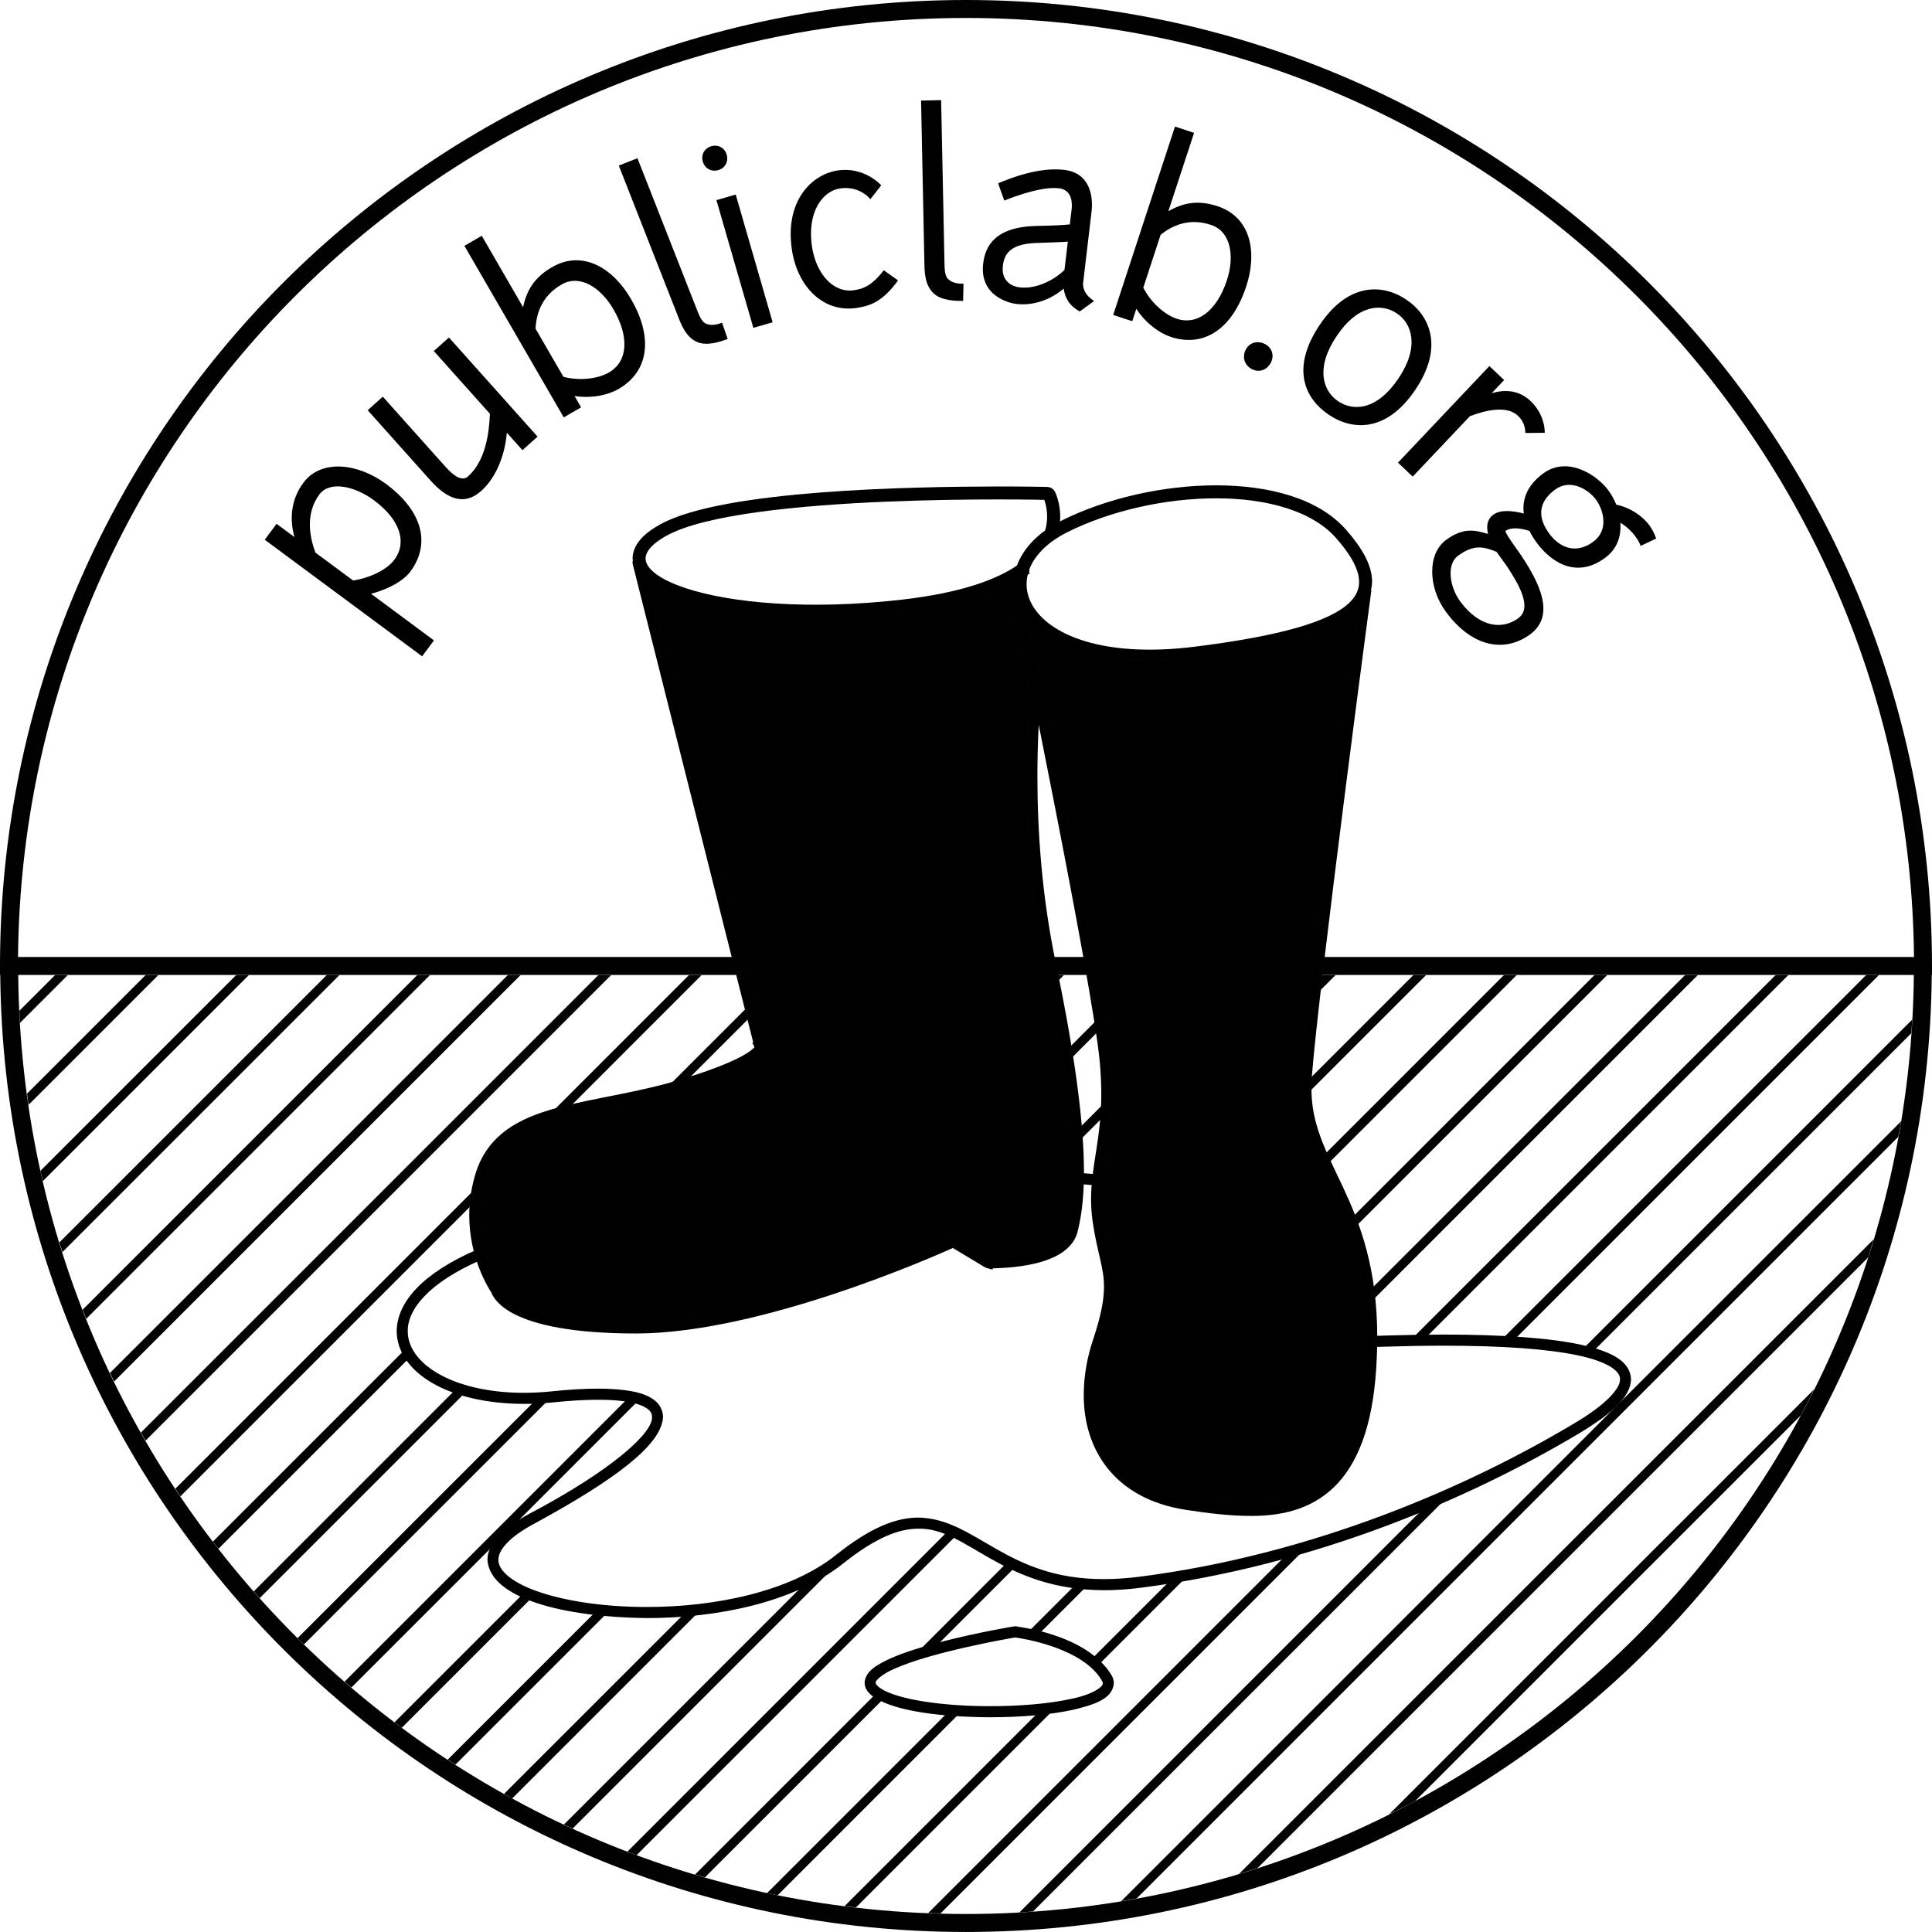 <?xml version="1.0" encoding="UTF-8" standalone="no"?>
<!-- Generator: Adobe Illustrator 13.0.0, SVG Export Plug-In . SVG Version: 6.00 Build 14948)  -->

<svg
   xmlns:dc="http://purl.org/dc/elements/1.1/"
   xmlns:cc="http://creativecommons.org/ns#"
   xmlns:rdf="http://www.w3.org/1999/02/22-rdf-syntax-ns#"
   xmlns:svg="http://www.w3.org/2000/svg"
   xmlns="http://www.w3.org/2000/svg"
   xmlns:sodipodi="http://sodipodi.sourceforge.net/DTD/sodipodi-0.dtd"
   xmlns:inkscape="http://www.inkscape.org/namespaces/inkscape"
   version="1.1"
   id="Layer_1"
   x="0px"
   y="0px"
   width="91.085px"
   height="91.084px"
   viewBox="0 0 91.085 91.084"
   enable-background="new 0 0 91.085 91.084"
   xml:space="preserve"
   inkscape:version="0.91 r13725"
   sodipodi:docname="boots-circle_simple.svg"><defs
     id="defs3752" /><sodipodi:namedview
     pagecolor="#ffffff"
     bordercolor="#666666"
     borderopacity="1"
     objecttolerance="10"
     gridtolerance="10"
     guidetolerance="10"
     inkscape:pageopacity="0"
     inkscape:pageshadow="2"
     inkscape:window-width="1440"
     inkscape:window-height="851"
     id="namedview3750"
     showgrid="false"
     inkscape:zoom="5.1820298"
     inkscape:cx="60.578269"
     inkscape:cy="49.734887"
     inkscape:window-x="0"
     inkscape:window-y="1"
     inkscape:window-maximized="1"
     inkscape:current-layer="Layer_1" /><g
     id="g3684"><path
       d="M19.901,30.942l-7.419-5.496l0.557-0.751l0.843,0.625c-0.226-0.806-0.188-1.757,0.432-2.574   c0.837-1.111,2.562-0.911,3.89,0.073c1.713,1.269,2.114,2.814,1.145,4.124c-0.34,0.458-1.064,0.843-1.857,1.051l2.967,2.198   L19.901,30.942z M14.871,26.052l1.776,1.316c0.782-0.116,1.596-0.506,1.948-0.983c0.604-0.815,0.273-1.882-0.963-2.798   c-0.924-0.685-2.084-0.92-2.568-0.285C14.35,24.248,14.631,25.42,14.871,26.052z"
       id="path3686" /></g><g
     id="g3688"><path
       d="M23.096,19.507l-2.644-2.957l0.714-0.638l4.178,4.673l-0.713,0.638l-0.736-0.824c-0.08,0.973-0.456,2.074-1.213,2.75   c-0.773,0.691-1.572,0.413-2.378-0.488l-2.97-3.322l0.713-0.638l2.971,3.322c0.41,0.459,0.786,0.673,1.049,0.438   C22.908,21.708,23.063,20.377,23.096,19.507z"
       id="path3690" /></g><g
     id="g3692"><path
       d="M29.75,14.1c1.068,1.845,0.822,3.422-0.588,4.239c-0.493,0.286-1.265,0.456-2.074,0.332l0.309,0.533l-0.818,0.474   l-4.684-8.088l0.818-0.474l1.947,3.363c0.161-0.725,0.474-1.367,1.361-1.881C27.491,11.746,28.922,12.669,29.75,14.1z    M25.249,15.495l1.313,2.269c0.764,0.204,1.636,0.094,2.147-0.204c0.879-0.508,0.982-1.648,0.211-2.98   c-0.576-0.996-1.558-1.667-2.432-1.174C25.527,13.951,25.279,14.819,25.249,15.495z"
       id="path3694" /></g><g
     id="g3696"><path
       d="M30.053,7.46l2.808,7.151c0.096,0.244,0.221,0.562,0.413,0.646c0.222,0.097,0.47,0.073,0.767-0.044l0.265,0.766   c-0.33,0.129-0.979,0.347-1.437,0.147c-0.518-0.226-0.733-0.777-0.888-1.169l-2.808-7.151L30.053,7.46z"
       id="path3698" /></g><g
     id="g3700"><path
       d="M33.539,6.893c0.318-0.092,0.629,0.079,0.721,0.397c0.095,0.328-0.076,0.639-0.395,0.73   c-0.328,0.095-0.639-0.077-0.733-0.405C33.04,7.298,33.211,6.987,33.539,6.893z M34.686,9.172l1.74,6.022l-0.909,0.263   l-1.741-6.022L34.686,9.172z"
       id="path3702" /></g><g
     id="g3704"><path
       d="M41.545,8.738l-0.512,0.654c0,0-0.491-0.651-1.438-0.507c-0.778,0.118-1.567,1.068-1.311,2.758   c0.188,1.24,0.99,2.19,1.981,2.039c0.44-0.067,0.833-0.208,1.402-0.939l0.672,0.475c-0.751,1.048-1.372,1.211-1.947,1.299   c-1.555,0.237-2.787-0.971-3.055-2.729c-0.354-2.333,0.945-3.568,2.15-3.751C40.763,7.843,41.545,8.738,41.545,8.738z"
       id="path3706" /></g><g
     id="g3708"><path
       d="M44.37,4.72l0.158,7.681c0.005,0.262,0.012,0.604,0.164,0.749c0.174,0.168,0.414,0.231,0.733,0.225l-0.018,0.81   c-0.354,0.007-1.037-0.013-1.398-0.359c-0.406-0.391-0.419-0.983-0.428-1.404l-0.157-7.681L44.37,4.72z"
       id="path3710" /></g><g
     id="g3712"><path
       d="M47.064,8.639c0.434-0.178,1.849-0.779,3.104-0.631c1.302,0.154,1.363,1.378,1.294,1.966l-0.396,3.351   c-0.006,0.046-0.07,0.497,0.518,0.865l-0.679,0.493c-0.518-0.279-0.7-0.668-0.756-1.076c-0.612,0.513-1.405,0.82-2.243,0.722   c-0.249-0.029-1.74-0.332-1.554-1.905c0.095-0.804,0.536-1.716,2.482-1.772c0.839-0.016,1.325-0.038,1.604-0.074l0.084-0.714   c0.028-0.236,0.051-0.911-0.595-0.988c-0.962-0.113-2.583,0.59-2.581,0.579C47.348,9.441,47.051,8.659,47.064,8.639z    M50.185,12.727l0.158-1.335c-0.347,0.027-0.751,0.037-1.5,0.063c-1.257,0.046-1.501,0.557-1.562,1.077   c-0.093,0.781,0.516,0.968,0.684,0.999C48.752,13.682,49.665,13.239,50.185,12.727z"
       id="path3714" /></g><g
     id="g3716"><path
       d="M58.755,13.5c-0.665,2.025-2.005,2.894-3.554,2.385c-0.541-0.178-1.182-0.639-1.629-1.326l-0.191,0.585l-0.899-0.295   l2.913-8.881l0.9,0.295l-1.212,3.693c0.647-0.362,1.335-0.558,2.31-0.237C59.006,10.248,59.27,11.931,58.755,13.5z M54.717,11.072   l-0.816,2.49c0.355,0.705,1.018,1.282,1.582,1.467c0.963,0.316,1.883-0.365,2.363-1.827c0.359-1.094,0.205-2.272-0.745-2.596   C56.055,10.251,55.241,10.645,54.717,11.072z"
       id="path3718" /></g><g
     id="g3720"><path
       d="M59.625,16.214c0.338,0.165,0.463,0.531,0.297,0.869c-0.176,0.358-0.546,0.493-0.884,0.328   c-0.358-0.176-0.488-0.557-0.312-0.915C58.891,16.158,59.267,16.038,59.625,16.214z"
       id="path3722" /></g><g
     id="g3724"><path
       d="M66.291,14.12c1.139,0.758,1.773,2.251,0.451,4.232c-1.34,2.011-2.943,1.969-4.081,1.211   c-1.138-0.76-1.823-2.176-0.451-4.234C63.538,13.339,65.153,13.36,66.291,14.12z M65.855,14.774   c-0.721-0.48-1.837-0.431-2.849,1.086c-0.999,1.499-0.636,2.578,0.085,3.059s1.836,0.43,2.854-1.098   C66.926,16.352,66.576,15.255,65.855,14.774z"
       id="path3726" /></g><g
     id="g3728"><path
       d="M70.913,17.917l-0.588,0.621c0.76-0.224,1.369-0.07,1.833,0.368c0.711,0.674,0.67,1.497,0.67,1.497l-0.919,0.01   c0,0,0.044-0.445-0.345-0.812c-0.529-0.502-1.548-0.256-2.266,0.021l-2.695,2.848l-0.695-0.658l4.309-4.553L70.913,17.917z"
       id="path3730" /></g><g
     id="g3732"><path
       d="M71.84,24.21c-0.076-0.598,0.098-1.281,0.902-1.88c1.144-0.85,2.528,0.039,3.086,0.789   c0.137,0.184,0.266,0.414,0.373,0.674c0.617,0.125,1.206,0.496,1.566,0.981c0.129,0.173,0.236,0.394,0.316,0.616l-0.734,0.348   c-0.045-0.137-0.137-0.297-0.258-0.461c-0.191-0.256-0.443-0.481-0.698-0.633c0.044,0.593-0.122,1.212-0.708,1.647   c-1.453,1.081-2.658,0.073-3.215-0.677c-0.123-0.166-0.256-0.364-0.362-0.583c-0.428-0.138-0.876-0.187-1.133,0.003   c-0.017,0.111,0.595,0.936,0.743,1.153c0.826,1.245,1.646,2.809,0.43,3.713c-1.106,0.823-2.656,0.726-3.969-1.041   c-0.857-1.153-0.891-2.746-0.012-3.398c0.811-0.591,1.342-0.487,1.988-0.286c-0.08-0.338-0.062-0.677,0.248-0.908   C70.725,24.029,71.273,24.062,71.84,24.21z M71.584,29.143c0.668-0.496,0.023-1.594-0.549-2.461   c-0.13-0.174-0.298-0.418-0.48-0.665c-0.586-0.233-1.052-0.383-1.83,0.195c-0.53,0.394-0.393,1.456,0.123,2.151   C69.766,29.6,70.844,29.693,71.584,29.143z M73.057,25.18c0.34,0.457,1.105,1.067,2.065,0.354c0.751-0.559,0.46-1.521,0.12-1.979   s-1.186-1.022-1.936-0.465C72.264,23.865,72.717,24.723,73.057,25.18z"
       id="path3734" /></g><path
     fill="#000100"
     d="M48.061,28.678c0.002,0.021,3.653,17.685,3.988,21.385c0.049,0.543,0.07,1.034,0.072,1.482  c0,2.169-0.479,3.412-0.483,4.986c0,0.326,0.021,0.66,0.072,1.021c0.213,1.476,0.542,2.165,0.538,3.117  c0,0.618-0.131,1.374-0.529,2.566c-0.271,0.812-0.425,1.674-0.425,2.519c-0.015,2.409,1.307,4.728,4.673,5.235  c1.027,0.157,2.024,0.277,2.961,0.279c0.035,0,0.068,0,0.104,0c3.069,0,5.458-1.551,5.677-7.277  c0.017-0.331,0.023-0.648,0.023-0.956c-0.013-6.438-3.134-8.094-3.103-11.75c0-0.177,0.007-0.359,0.019-0.544  c0.34-4.402,2.799-22.887,2.803-22.907c0.001-0.018-0.011-0.03-0.013-0.046c0.027-0.116,0.046-0.234,0.051-0.357  c-0.005-0.735-0.447-1.49-1.176-2.322c-1.261-1.435-3.525-2.025-5.979-2.028c-2.456,0.001-5.113,0.601-7.189,1.638  c-1.4,0.698-2.153,1.741-2.155,2.815C47.988,27.534,47.955,27.911,48.061,28.678z M50.238,24.908L50.238,24.908L50.238,24.908  L50.238,24.908c4.078-2.04,10.536-2.379,12.915,0.341c2.38,2.718,1.36,4.419-6.798,5.438C48.198,31.707,46.16,26.947,50.238,24.908z  "
     id="path3736"
     style="stroke-width:0.4;stroke-miterlimit:4;stroke-dasharray:none;stroke:#000000;stroke-opacity:1" /><path
     d="M48.324,26.88c-0.003,0.005-0.002,0.01-0.004,0.016l0.012-0.002C48.332,26.893,48.326,26.881,48.324,26.88z   M22.323,57.306c0.002,1.938,0.871,3.313,1.02,3.54c0.05,0.146,0.262,0.565,1.035,0.949c0.897,0.446,2.54,0.873,5.618,0.873  c5.814-0.007,13.939-3.603,14.941-4.055l1.605,0.964l0.109,0.032c0.014-0.045,3.423,0.108,3.942-1.521  c0.148-0.587,0.311-1.422,0.311-2.829c0-1.919-0.296-4.905-1.328-9.842c-0.664-3.186-0.867-6.245-0.867-8.805  c0-1.5,0.069-2.823,0.158-3.907c-0.473-2.351-0.807-3.968-0.808-3.974c-0.105-0.768-0.072-1.145-0.072-1.145  c0-0.274,0.051-0.546,0.147-0.811c-1.021,0.721-2.729,1.363-5.562,1.691c-8.838,1.02-14.956-1.36-11.217-3.4  c3.739-2.04,18.014-1.698,18.014-1.698s0.409,0.834,0.051,1.841c0.089-0.063,0.177-0.127,0.274-0.187  c0.059-0.231,0.093-0.455,0.091-0.659c0-0.638-0.219-1.072-0.228-1.092c-0.035-0.069-0.105-0.112-0.182-0.114  c-0.003,0-0.901-0.022-2.31-0.022c-4.215,0.008-12.893,0.171-15.813,1.746c-0.786,0.431-1.219,0.901-1.228,1.449  c0.001,0.035,0.014,0.066,0.018,0.1c-0.014,0.038-0.028,0.078-0.017,0.12l5.719,22.7l0.066,0.105h-0.009  c0.005,0.009-0.028,0.193-0.52,0.493c-0.483,0.299-1.38,0.698-2.97,1.188c-4.351,1.363-8.519,0.956-9.656,4.214  C22.416,55.979,22.322,56.672,22.323,57.306z"
     id="path3738"
     fill="#000100"
     style="stroke-width:0.4;stroke-miterlimit:4;stroke-dasharray:none;stroke:#000000;stroke-opacity:1" /><g
     id="g3740"
     style="stroke:#000000;stroke-opacity:1;stroke-width:0.1;stroke-miterlimit:4;stroke-dasharray:none"><path
       fill="#000100"
       d="M41.253,79.987c-0.267-0.177-0.439-0.392-0.441-0.653l0,0c0.037-0.519,0.547-0.798,1.192-1.103l0,0   c0.657-0.292,1.519-0.554,2.378-0.777l0,0c1.718-0.444,3.427-0.729,3.431-0.729l0,0l0.058-0.003   c0.018,0.017,3.287,0.331,4.478,2.26l0,0c0.073,0.118,0.113,0.246,0.113,0.378l0,0c-0.06,0.687-0.857,0.955-1.898,1.204l0,0   c-1.064,0.231-2.466,0.347-3.876,0.347l0,0C44.463,80.903,42.25,80.64,41.253,79.987L41.253,79.987z M42.174,78.618   c-0.635,0.266-0.978,0.604-0.94,0.716l0,0c-0.002,0.051,0.037,0.155,0.253,0.303l0,0c0.804,0.549,3.026,0.857,5.201,0.851l0,0   c1.386,0.002,2.768-0.116,3.785-0.336l0,0c1.04-0.203,1.606-0.598,1.567-0.791l0,0c0-0.041-0.015-0.096-0.053-0.16l0,0   c-0.918-1.575-3.808-2.012-4.133-2.054l0,0C47.504,77.209,43.953,77.826,42.174,78.618L42.174,78.618z M47.825,77.144l0.022-0.212   L47.825,77.144L47.825,77.144z"
       id="path3742"
       style="stroke:#000000;stroke-opacity:1;stroke-width:0.1;stroke-miterlimit:4;stroke-dasharray:none" /><path
       d="M51.713,55.413c-0.267-0.024-0.536-0.046-0.81-0.066c-0.001,0.147-0.003,0.29-0.008,0.425   c0.262,0.019,0.52,0.04,0.776,0.063C51.685,55.693,51.696,55.553,51.713,55.413z M74.5,63.441c-1.467-0.314-3.619-0.47-6.438-0.472   c-0.895,0.002-1.858,0.019-2.885,0.05c-0.154,0.005-0.298,0.009-0.446,0.014c0,0.001,0,0.001,0,0.002   c0,0.136-0.008,0.282-0.011,0.423c0.157-0.005,0.31-0.01,0.47-0.016c1.025-0.032,1.983-0.049,2.872-0.049   c2.8,0,4.935,0.157,6.349,0.46c1.437,0.301,2.045,0.773,2.013,1.176c0.026,0.438-0.65,1.218-2.168,2.112   c-5.032,3.008-12.329,6.202-20.558,7.248c-0.59,0.075-1.138,0.107-1.646,0.109c-4.647,0.014-6.049-2.852-8.755-2.901   c-1.063,0.001-2.263,0.482-3.854,1.753c-2.177,1.74-5.736,2.466-8.952,2.462c-1.917,0.002-3.714-0.255-5.011-0.685   c-1.315-0.426-2.054-1.046-2.03-1.591c-0.012-0.444,0.46-1.082,1.741-1.76c3.844-2.093,5.957-3.708,6.02-4.977   c-0.051-0.932-1.123-1.273-3.017-1.281c-0.625,0-1.351,0.041-2.184,0.128c-0.455,0.049-0.894,0.067-1.317,0.069   c-1.684,0-3.084-0.355-4.045-0.905c-0.966-0.555-1.476-1.283-1.474-2.047c-0.017-1.041,0.992-2.329,3.496-3.414   c-0.043-0.129-0.082-0.264-0.119-0.407c-2.613,1.118-3.784,2.487-3.8,3.821c0.032,1.943,2.478,3.368,5.943,3.373   c0.437,0.002,0.892-0.021,1.361-0.068c0.821-0.086,1.534-0.126,2.14-0.126c0.935-0.002,1.617,0.098,2.037,0.264   c0.427,0.175,0.554,0.36,0.557,0.594c0.062,0.791-1.968,2.584-5.795,4.604c-1.316,0.707-1.952,1.396-1.964,2.133   c0.116,1.778,3.567,2.656,7.462,2.698c3.277-0.001,6.906-0.717,9.218-2.555c1.555-1.241,2.662-1.66,3.588-1.66   c2.335-0.047,3.922,2.886,8.755,2.901c0.526,0,1.092-0.035,1.698-0.112c8.304-1.059,15.649-4.271,20.722-7.305   c1.535-0.935,2.347-1.685,2.373-2.476C76.813,64.209,75.945,63.757,74.5,63.441z"
       id="path3744"
       style="stroke:#000000;stroke-opacity:1;stroke-width:0.1;stroke-miterlimit:4;stroke-dasharray:none" /></g><path
     fill="#000100"
     d="M45.669,59l-0.377-0.226L45.669,59L45.669,59z M22.872,59.889c-0.004-0.01-0.008-0.021-0.012-0.031  l-0.001,0.001C22.864,59.869,22.868,59.878,22.872,59.889z M23.048,60.271c-0.009-0.019-0.019-0.037-0.027-0.057  c0.008,0.018,0.018,0.042,0.026,0.059L23.048,60.271z M50.16,45.969h-0.461c0.025,0.129,0.052,0.256,0.077,0.384L50.16,45.969z   M49.115,59.223L49.115,59.223c0.001,0,0.003-0.001,0.004-0.001C49.118,59.222,49.117,59.223,49.115,59.223z M38.955,60.855  c-0.007,0.003-0.013,0.005-0.019,0.007h0C38.942,60.86,38.949,60.858,38.955,60.855z M39.837,60.561  c-0.012,0.004-0.024,0.009-0.036,0.014C39.813,60.569,39.826,60.565,39.837,60.561L39.837,60.561z M26.799,52.251l6.281-6.282  h-0.599l-6.505,6.506C26.241,52.395,26.514,52.319,26.799,52.251z M2.599,45.969l-1.685,1.684c0.009,0.192,0.013,0.385,0.025,0.575  l2.259-2.259H2.599z M51.853,48.546c-0.025-0.166-0.052-0.338-0.081-0.521l-1.432,1.433c0.028,0.172,0.059,0.351,0.084,0.517  L51.853,48.546z M6.866,45.969l-5.591,5.592c0.024,0.176,0.042,0.354,0.069,0.529l6.122-6.121H6.866z M32.314,50.985  c0.009-0.002,0.017-0.006,0.027-0.008l3.078-3.078l-0.121-0.48l-3.805,3.805C31.766,51.15,32.04,51.071,32.314,50.985z   M44.253,77.49l3.511-3.511c-0.138-0.064-0.27-0.132-0.4-0.198l-3.944,3.945C43.692,77.644,43.971,77.564,44.253,77.49z   M51.134,74.881c-0.186-0.017-0.36-0.04-0.536-0.064l-2.028,2.027c0.148,0.03,0.311,0.067,0.487,0.113L51.134,74.881z   M51.881,78.401l3.901-3.901c-0.24,0.042-0.479,0.082-0.721,0.12l-3.497,3.497C51.675,78.207,51.78,78.301,51.881,78.401z   M71.483,63.07l17.101-17.102h-0.602L70.915,63.035C71.112,63.045,71.298,63.058,71.483,63.07z M51.303,65.572L51.303,65.572  c-0.002,0.061-0.009,0.12-0.009,0.182C51.294,65.693,51.301,65.632,51.303,65.572z M67.305,62.978l17.008-17.009h-0.6L66.699,62.983  C66.908,62.979,67.103,62.979,67.305,62.978z M67.234,45.969h-0.599l-4.996,4.996c-0.004,0.107-0.011,0.216-0.011,0.32  c-0.002,0.095,0.008,0.185,0.012,0.277L67.234,45.969z M64.645,61.369l15.4-15.4h-0.601L64.592,60.822  C64.613,60.997,64.627,61.187,64.645,61.369z M62.368,45.969l-0.246,0.246c-0.026,0.23-0.053,0.456-0.078,0.676l0.923-0.922H62.368z   M50.857,53.811l1.222-1.222c0.015-0.201,0.023-0.413,0.03-0.632l-1.292,1.292C50.833,53.443,50.846,53.631,50.857,53.811z   M62.584,54.892l8.923-8.923h-0.602l-8.509,8.509C62.457,54.615,62.519,54.752,62.584,54.892z M63.881,57.862l11.893-11.894h-0.599  L63.723,57.421C63.777,57.562,63.829,57.713,63.881,57.862z M19.673,45.969L3.897,61.744c0.051,0.131,0.098,0.262,0.15,0.393  c0.005,0.014,0.011,0.027,0.016,0.041l16.209-16.209H19.673z M37.747,74.858L26.583,86.021c0.137,0.063,0.276,0.124,0.413,0.187  l12.115-12.114C38.684,74.375,38.234,74.638,37.747,74.858z M48.871,80.812l-9.052,9.052c0.177,0.021,0.354,0.047,0.532,0.066  l9.195-9.195C49.328,80.764,49.104,80.79,48.871,80.812z M60.5,73.452L43.757,90.194c0.194,0.009,0.391,0.01,0.585,0.015  l16.987-16.986C61.055,73.303,60.777,73.377,60.5,73.452z M41.253,79.987c-0.02-0.013-0.035-0.027-0.054-0.042l-8.431,8.432  c0.155,0.047,0.311,0.089,0.466,0.133l8.348-8.348C41.465,80.105,41.349,80.051,41.253,79.987z M44.59,72.283L29.581,87.294  c0.144,0.056,0.286,0.116,0.43,0.17L45.005,72.47C44.867,72.401,44.729,72.339,44.59,72.283z M44.597,80.817l-8.43,8.43  c0.165,0.035,0.328,0.074,0.493,0.107l8.493-8.494C44.964,80.85,44.781,80.834,44.597,80.817z M53.587,89.504l35.906-35.905  c0.045-0.247,0.096-0.49,0.138-0.738L52.857,89.634C53.102,89.594,53.345,89.548,53.587,89.504z M66.976,71.246L48.057,90.165  c0.217-0.012,0.432-0.033,0.647-0.049l19.305-19.305C67.67,70.958,67.324,71.103,66.976,71.246z M74.725,63.496  c0.166,0.039,0.324,0.082,0.474,0.127L90.11,48.712c0.015-0.216,0.033-0.43,0.045-0.646L74.725,63.496z M66.715,84.913  l18.183-18.182c0.221-0.409,0.432-0.823,0.639-1.239L65.485,85.543C65.897,85.337,66.311,85.131,66.715,84.913z M59.281,88.079  l28.793-28.794c0.092-0.284,0.174-0.571,0.26-0.857L58.409,88.351C58.702,88.263,58.991,88.173,59.281,88.079z M25.145,66.116  L14.026,77.232c0.1,0.1,0.206,0.194,0.307,0.292l11.441-11.44C25.56,66.101,25.352,66.108,25.145,66.116z M28.211,45.969  L6.642,67.54c0.072,0.127,0.149,0.25,0.223,0.377l21.948-21.948H28.211z M22.452,55.998L8.268,70.183  c0.08,0.121,0.157,0.243,0.237,0.363l13.844-13.845C22.368,56.473,22.404,56.238,22.452,55.998z M18.986,63.73l-8.951,8.952  c0.086,0.112,0.178,0.221,0.265,0.334l8.906-8.905C19.12,63.989,19.049,63.861,18.986,63.73z M23.943,45.969L5.188,64.725  c0.064,0.136,0.126,0.271,0.192,0.406l19.163-19.162H23.943z M32.175,76.164l-8.411,8.409c0.128,0.071,0.252,0.148,0.381,0.219  l8.684-8.685C32.611,76.132,32.393,76.147,32.175,76.164z M15.404,45.969L2.797,58.576c0.046,0.151,0.098,0.303,0.146,0.454  l13.061-13.062H15.404z M27.987,76.079l-6.881,6.882c0.121,0.079,0.244,0.156,0.365,0.234l7.06-7.058  C28.347,76.12,28.166,76.101,27.987,76.079z M24.568,75.23l-5.97,5.97c0.114,0.086,0.227,0.174,0.342,0.259l6.05-6.051  C24.842,75.352,24.702,75.292,24.568,75.23z M11.134,45.969l-9.227,9.228c0.036,0.163,0.076,0.324,0.115,0.485l9.712-9.713H11.134z   M24.316,71.812l5.678-5.678c-0.145-0.041-0.308-0.077-0.496-0.105L16.245,79.282c0.107,0.093,0.213,0.187,0.321,0.278l6.62-6.619  C23.377,72.56,23.753,72.187,24.316,71.812z M21.381,65.608l-9.417,9.417c0.094,0.106,0.185,0.215,0.279,0.32l9.59-9.589  C21.677,65.712,21.527,65.661,21.381,65.608z"
     id="path3746" /><path
     fill="#000100"
     d="M45.543,0C20.39,0,0,20.387,0,45.542v0.422h0.012C0.241,70.92,20.532,91.082,45.541,91.084  c25.013-0.002,45.304-20.164,45.533-45.119h0.011v-0.422C91.085,20.387,70.695,0,45.543,0z M90.228,45.965  c-0.114,12.173-5.086,23.183-13.08,31.18c-8.09,8.089-19.261,13.091-31.606,13.091c-12.342,0-23.513-5.002-31.603-13.091  c-7.997-7.997-12.966-19.007-13.08-31.18h34.061l-0.213-0.847H0.85c0.113-12.177,5.093-23.184,13.088-31.181  c8.089-8.089,19.261-13.09,31.605-13.09c12.342,0,23.515,5,31.604,13.09c7.995,7.997,12.975,19.004,13.089,31.181H62.251  c-0.034,0.288-0.067,0.57-0.1,0.847H90.228z M49.524,45.118c0.021,0.101,0.032,0.198,0.053,0.299  c0.041,0.192,0.073,0.362,0.11,0.548h1.739c-0.049-0.275-0.099-0.558-0.151-0.847H49.524z"
     id="path3748" /></svg>